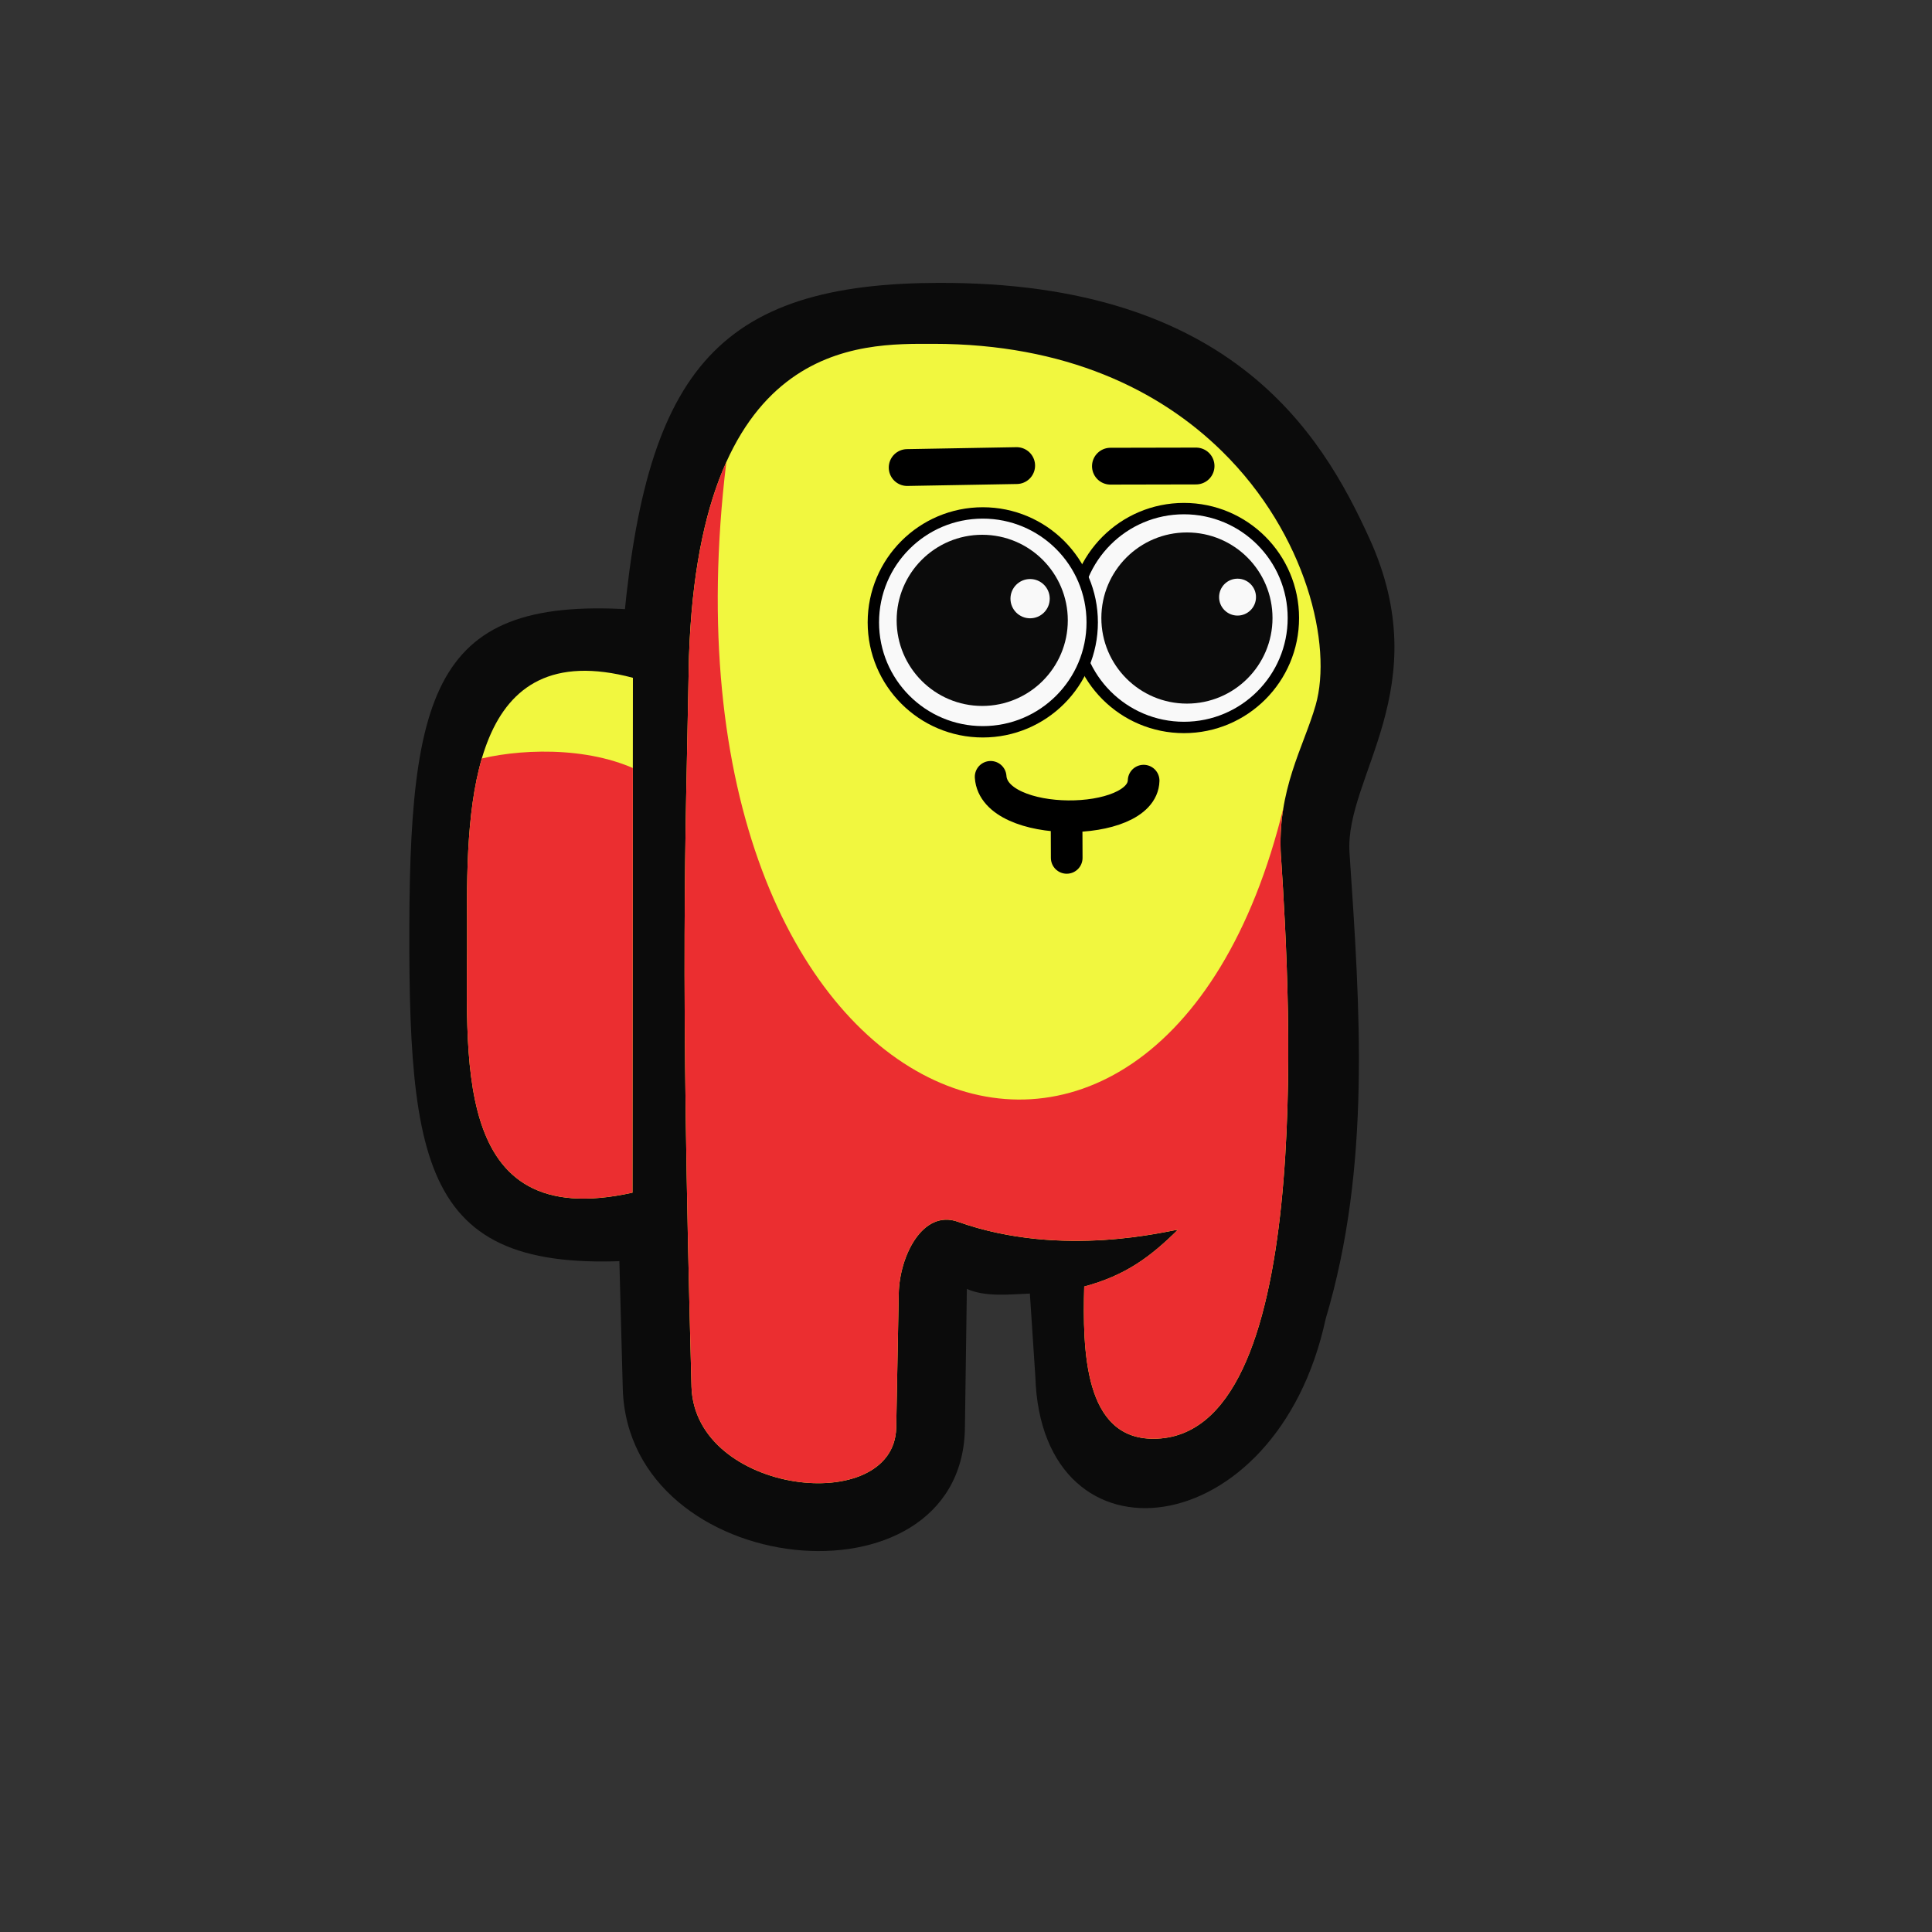 <?xml version="1.0" encoding="UTF-8" standalone="no"?>
<!-- Created with Inkscape (http://www.inkscape.org/) -->

<svg
   width="45.156mm"
   height="45.156mm"
   viewBox="0 0 45.156 45.156"
   version="1.1"
   id="svg1"
   xml:space="preserve"
   inkscape:version="1.3.2 (091e20e, 2023-11-25, custom)"
   sodipodi:docname="Amongus.svg"
   xmlns:inkscape="http://www.inkscape.org/namespaces/inkscape"
   xmlns:sodipodi="http://sodipodi.sourceforge.net/DTD/sodipodi-0.dtd"
   xmlns="http://www.w3.org/2000/svg"
   xmlns:svg="http://www.w3.org/2000/svg"><rect x="0" y="0" width="45.156" height="45.156" fill="#333333" stroke="none"/><sodipodi:namedview
     id="namedview1"
     pagecolor="#ffffff"
     bordercolor="#000000"
     borderopacity="0.25"
     inkscape:showpageshadow="2"
     inkscape:pageopacity="0.0"
     inkscape:pagecheckerboard="0"
     inkscape:deskcolor="#d1d1d1"
     inkscape:document-units="mm"
     inkscape:zoom="0.32069453"
     inkscape:cx="528.54035"
     inkscape:cy="579.99119"
     inkscape:window-width="1920"
     inkscape:window-height="965"
     inkscape:window-x="-8"
     inkscape:window-y="-8"
     inkscape:window-maximized="1"
     inkscape:current-layer="layer3" /><defs
     id="defs1"><clipPath
       clipPathUnits="userSpaceOnUse"
       id="clipPath11"><path
         id="path12"
         style="display:inline;opacity:1;fill:#000080;stroke-width:0.08"
         d="m 29.08,71.716 c -3.764,-1.002 -3.901,2.797 -3.876,5.777 0.025,2.98 -0.462,7.221 3.866,6.257 z"
         sodipodi:nodetypes="czcc" /></clipPath><clipPath
       clipPathUnits="userSpaceOnUse"
       id="clipPath14"><path
         id="path15"
         style="fill:#000080;stroke-width:0.08"
         d="m 30.383,71.566 c -0.073,4.01 -0.202,6.773 0.066,16.721 0.08,2.52 4.731,3.05 4.785,0.963 l 0.059,-3.137 c 0.016,-0.877 0.557,-1.977 1.383,-1.683 2.457,0.875 4.957,0.195 5.14,0.188 -0.643,0.634 -1.219,1.065 -2.188,1.326 -0.038,1.485 -0.007,3.563 1.62,3.558 3.755,-0.012 3.214,-10.058 2.98,-13.602 -7.93e-4,-0.003 -0.001,-0.005 -0.002,-0.008 -0.096,-1.558 0.535,-2.566 0.813,-3.539 0.687,-2.409 -1.632,-8.443 -8.933,-8.443 -1.687,0 -5.582,-0.16 -5.724,7.656 z"
         sodipodi:nodetypes="scccsccsccsss" /></clipPath></defs><g
     inkscape:groupmode="layer"
     id="layer3"
     inkscape:label="Layer 3"
     style="display:inline;opacity:1"
     transform="translate(-196.81,-198.646)"><g
       id="g534"
       transform="translate(313.747,193.124)"
       inkscape:export-filename="SK_00\botskin-default-000_idle.png"
       inkscape:export-xdpi="96"
       inkscape:export-ydpi="96"><rect
         style="fill:none;fill-opacity:1;stroke:none;stroke-width:1.291;stroke-linecap:round"
         id="rect520"
         width="45.156"
         height="45.156"
         x="-116.937"
         y="5.522"
         inkscape:export-filename="SK_00\botskin-default-000_idle.svg"
         inkscape:export-xdpi="96"
         inkscape:export-ydpi="96" /><g
         id="g526"
         transform="translate(-0.666,-0.476)"><g
           id="g525"
           transform="translate(-175.013,-50.067)"><path
             id="path520"
             style="display:inline;opacity:1;fill:#0b0b0b;fill-opacity:1;stroke-width:0.08"
             d="m 74.417,70.395 0.167,15.04 c -5.759,0.666 -6.292,-1.533 -6.275,-7.707 0.016,-6.036 0.791,-7.951 6.109,-7.333 z"
             sodipodi:nodetypes="ccsc"
             inkscape:export-filename="V1-V2.png"
             inkscape:export-xdpi="300"
             inkscape:export-ydpi="300" /><path
             id="path521"
             style="display:inline;opacity:1;fill:#0b0b0b;fill-opacity:1;stroke-width:0.08"
             d="m 80.305,62.681 c -5.16,0.117 -6.636,2.477 -7.071,8.993 -0.27,4.043 -0.205,6.888 0.064,16.855 0.141,4.468 7.885,5.234 7.996,0.952 l 0.046,-3.29 c 0.44,0.192 0.986,0.128 1.473,0.108 l 0.128,1.945 c 0.141,4.574 5.637,3.967 6.785,-1.352 1.066,-3.57 0.804,-7.25 0.557,-10.907 -0.109,-1.771 2.06,-3.849 0.46,-7.349 -1.113,-2.436 -3.275,-6.116 -10.439,-5.954 z"
             sodipodi:nodetypes="ssccccccsss" /><path
             id="path522"
             style="display:inline;opacity:1;fill:#f1f73f;fill-opacity:1;stroke-width:0.08"
             d="m 74.838,71.757 c -0.073,4.01 -0.202,6.773 0.066,16.721 0.08,2.52 4.731,3.05 4.785,0.963 l 0.059,-3.137 c 0.016,-0.877 0.557,-1.977 1.383,-1.683 2.457,0.875 4.957,0.195 5.14,0.188 -0.643,0.634 -1.219,1.065 -2.188,1.326 -0.038,1.485 -0.007,3.563 1.62,3.558 3.755,-0.012 3.214,-10.058 2.98,-13.602 -6.73e-4,-0.003 -0.001,-0.005 -0.002,-0.008 -0.096,-1.558 0.535,-2.566 0.812,-3.539 0.396,-1.389 -0.207,-3.984 -2.19,-5.932 -1.455,-1.43 -3.653,-2.511 -6.743,-2.511 -1.687,0 -5.582,-0.16 -5.724,7.656 z"
             sodipodi:nodetypes="scccsccsccssss" /><path
             id="path523"
             style="display:inline;opacity:1;fill:#f1f73f;fill-opacity:1;stroke-width:0.08"
             d="m 73.535,71.907 c -3.764,-1.002 -3.901,2.797 -3.876,5.777 0.025,2.98 -0.462,7.221 3.866,6.257 z"
             sodipodi:nodetypes="czcc" /><path
             style="display:inline;opacity:1;fill:#eb2e30;fill-opacity:1;stroke-width:0.08"
             d="m 24.845,73.845 c 0.166,-0.089 0.409,-0.174 0.704,-0.243 1.049,-0.245 2.753,-0.283 3.937,0.433 0.271,7.181 0.318,10.283 -1.291,10.308 -4.494,0.068 -3.274,-7.151 -3.35,-10.498 z"
             id="path524"
             sodipodi:nodetypes="cscsc"
             clip-path="url(#clipPath11)"
             transform="translate(44.455,0.19)" /><path
             style="display:inline;opacity:1;fill:#eb2e30;fill-opacity:1;stroke-width:0.08"
             d="m 29.605,72.87 c -0.048,4.426 0.023,12.099 -0.045,14.164 -0.077,2.337 2.103,4.237 3.282,4.161 1.141,-0.074 3.189,0 3.237,-1.19 0.048,-1.19 0.053,-3.738 0.196,-4.262 0.143,-0.524 2.564,-0.212 2.564,-0.212 l 0.476,3.713 2.427,1 2.523,-2.332 c 0.947,-4.556 0.547,-8.621 0.024,-13.179 -2.92,11.997 -14.908,7.53 -13.027,-8.048 -1.177,2.118 -1.554,3.69 -1.656,6.187 z"
             id="path525"
             sodipodi:nodetypes="sssssccccccs"
             clip-path="url(#clipPath14)"
             transform="translate(44.455,0.19)" /></g></g><g
         id="g533"
         transform="matrix(0.689,0,0,0.689,-235.439,-31.779)"
         style="display:inline"><circle
           style="fill:#f9f9f9;fill-opacity:1;stroke:#000000;stroke-width:0.386"
           id="circle526"
           cx="212.154"
           cy="75.103"
           r="3.712" /><circle
           style="fill:#0b0b0b;fill-opacity:1;stroke-width:0.08"
           id="circle527"
           cx="212.255"
           cy="75.103"
           r="2.903" /><circle
           style="fill:#f9f9f9;fill-opacity:1;stroke:#000000;stroke-width:0.386"
           id="circle528"
           cx="205.33"
           cy="75.25"
           r="3.712" /><circle
           style="fill:#0b0b0b;fill-opacity:1;stroke-width:0.08"
           id="circle529"
           cx="205.311"
           cy="75.182"
           r="2.903" /><circle
           style="fill:#f9f9f9;fill-opacity:1;stroke-width:0.063"
           id="circle530"
           cx="206.935"
           cy="74.446"
           r="0.666" /><circle
           style="fill:#f9f9f9;fill-opacity:1;stroke-width:0.06"
           id="circle531"
           cx="213.972"
           cy="74.394"
           r="0.626" /><path
           style="fill:none;fill-opacity:1;stroke:#000000;stroke-width:1.249;stroke-linecap:round"
           d="m 202.765,69.998 3.714,-0.066"
           id="path531"
           sodipodi:nodetypes="cc" /><path
           style="fill:none;fill-opacity:1;stroke:#000000;stroke-width:1.249;stroke-linecap:round"
           d="m 212.565,69.946 -2.905,0.006"
           id="path532"
           sodipodi:nodetypes="cc" /><path
           style="fill:none;fill-opacity:1;stroke:#000000;stroke-width:1.074;stroke-linecap:round"
           d="m 210.786,80.619 c -0.042,1.617 -5.072,1.647 -5.19,-0.129 m 2.577,1.671 0.004,1.079"
           id="path533"
           sodipodi:nodetypes="cccc" /></g></g></g></svg>
